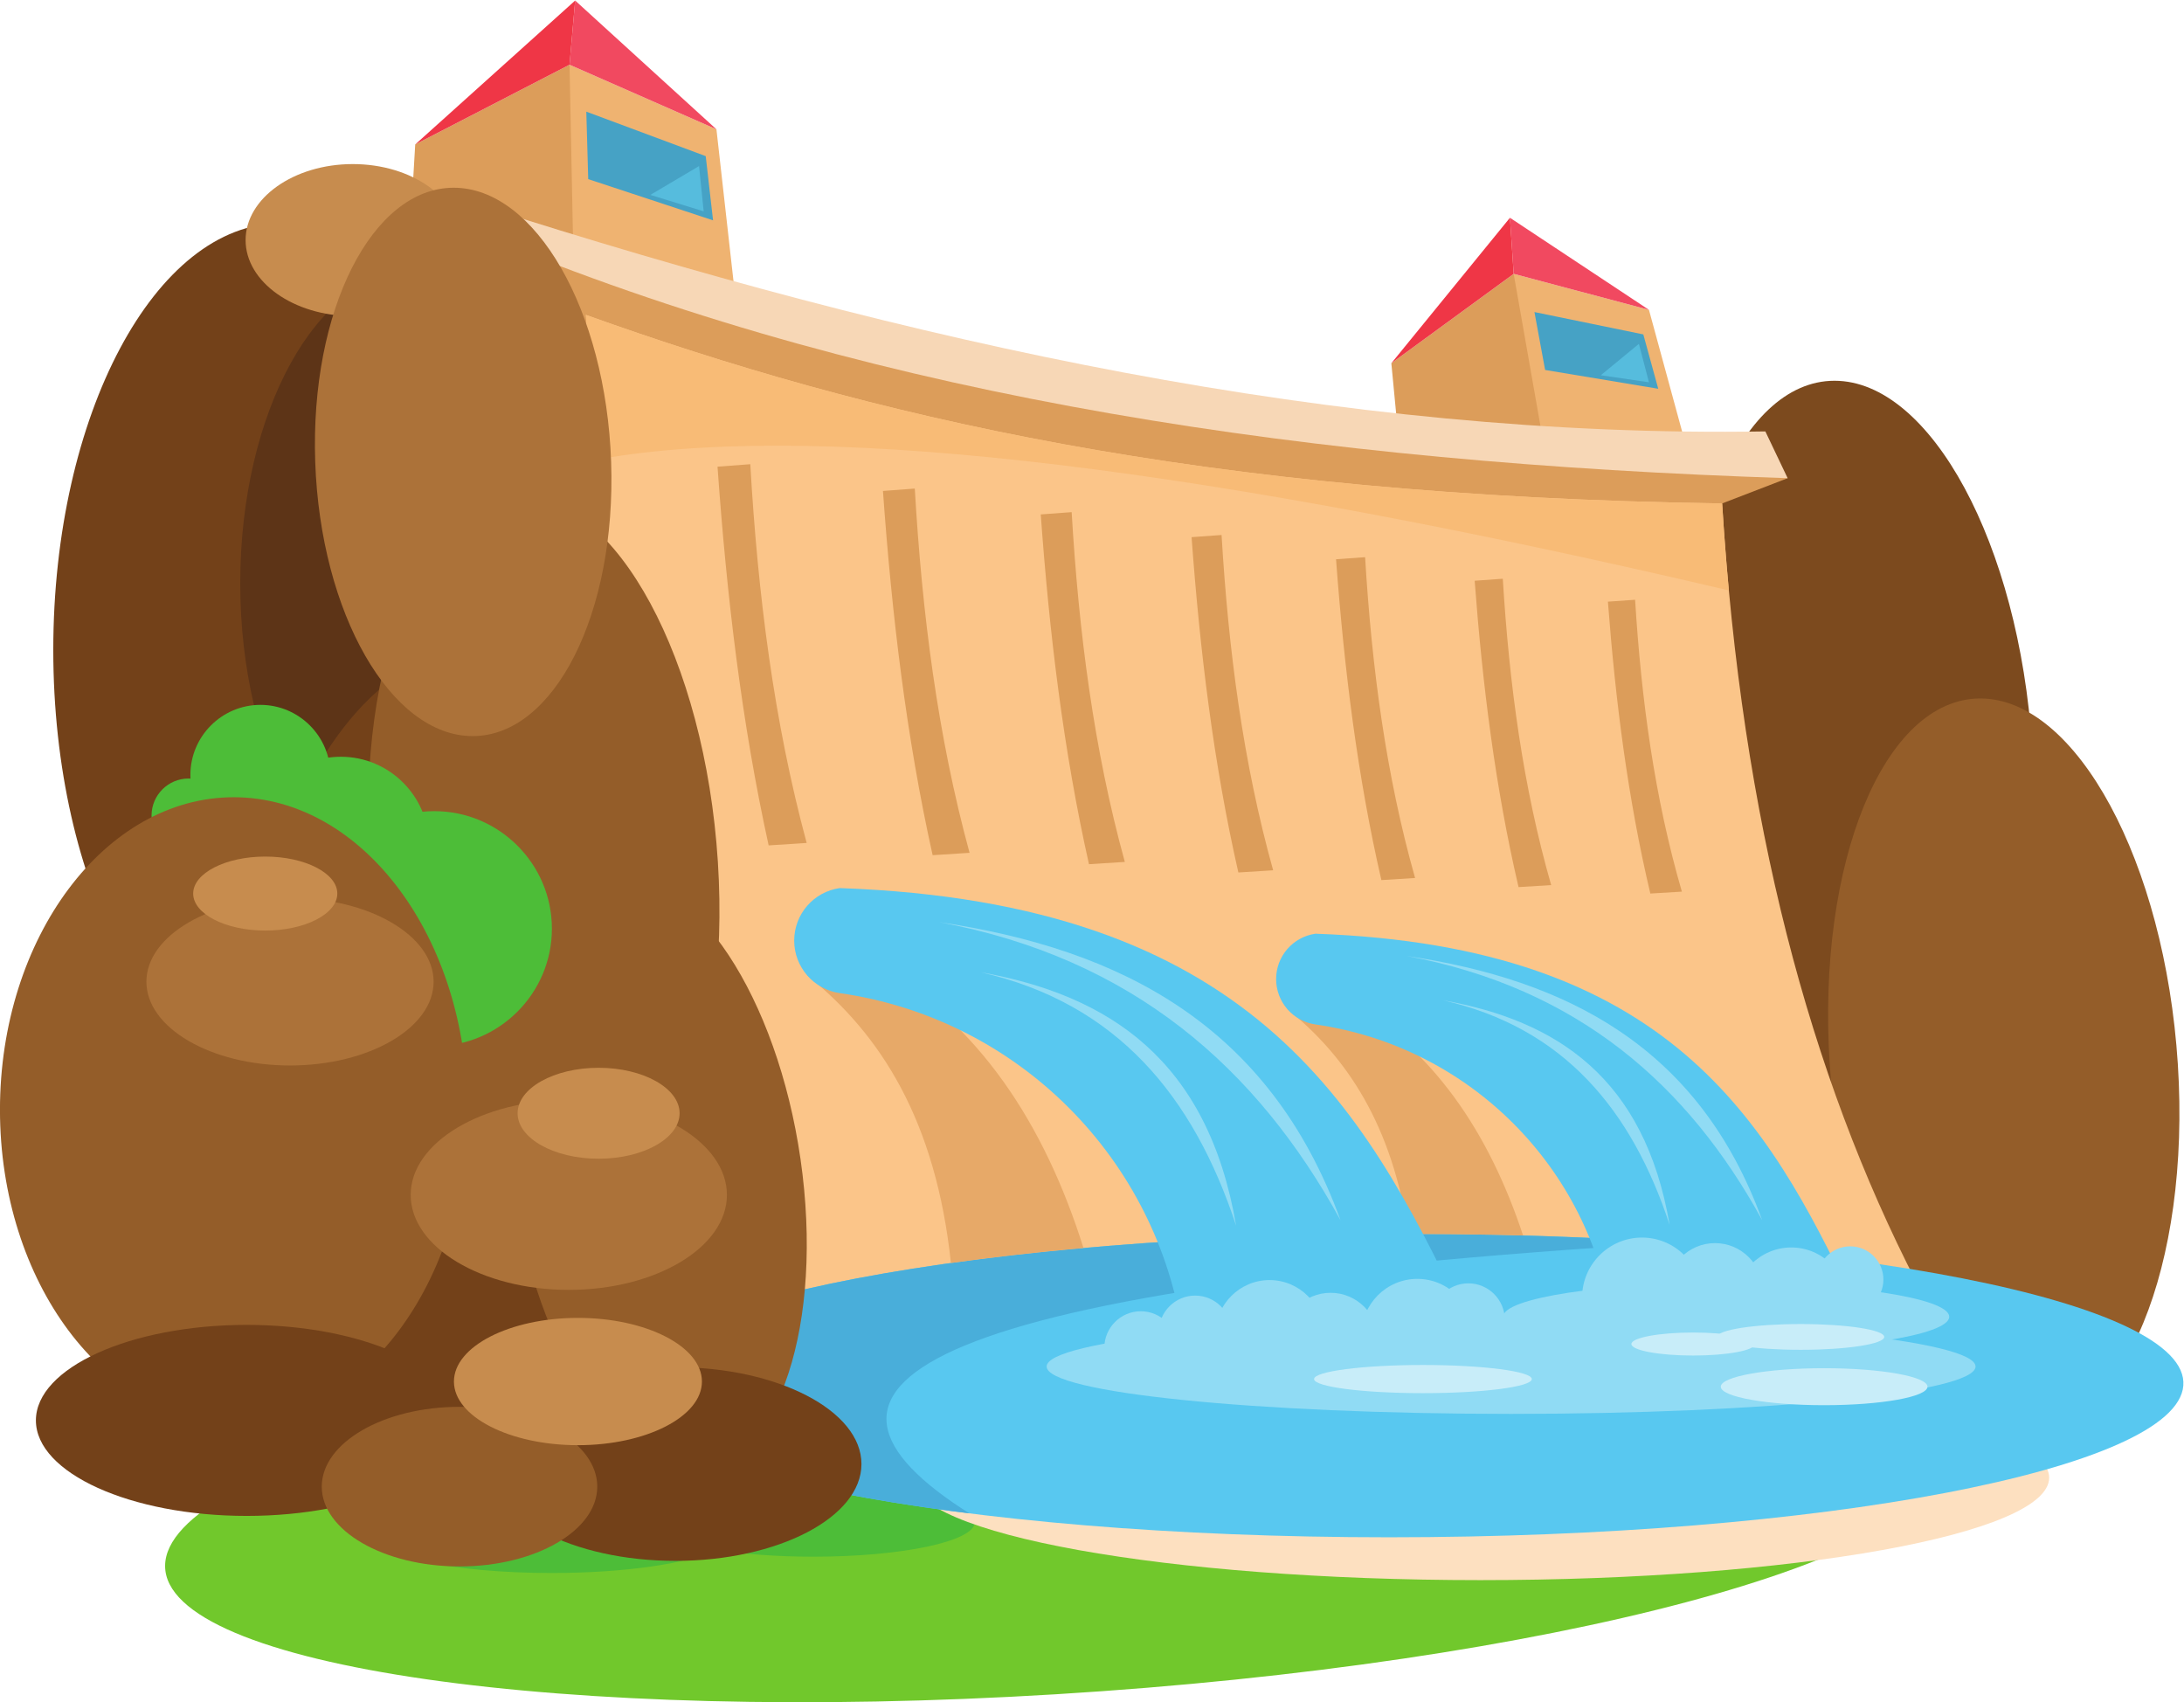 <?xml version="1.0" encoding="UTF-8" standalone="no"?>
<svg
   xmlns:dc="http://purl.org/dc/elements/1.1/"
   xmlns:cc="http://creativecommons.org/ns#"
   xmlns:rdf="http://www.w3.org/1999/02/22-rdf-syntax-ns#"
   xmlns:svg="http://www.w3.org/2000/svg"
   xmlns="http://www.w3.org/2000/svg"
   viewBox="0 0 731.088 569.703"
   height="569.703"
   width="731.088"
   xml:space="preserve"
   id="svg28"
   version="1.1"><defs
     id="defs32"><clipPath
       id="clipPath44"
       clipPathUnits="userSpaceOnUse"><path
         id="path42"
         d="M 0,600 H 600 V 0 H 0 Z" /></clipPath></defs><g
     transform="matrix(1.333,0,0,-1.333,-41.287,722.447)"
     id="g36"><path
       id="path96"
       style="fill:#734119;fill-opacity:1;fill-rule:evenodd;stroke:none"
       d="m 115.368,265.232 c 21.402,0 38.857,33.487 38.857,74.546 0,41.057 -17.455,74.544 -38.857,74.544 -21.402,0 -38.857,-33.487 -38.857,-74.544 0,-41.059 17.455,-74.546 38.857,-74.546" /><path
       id="path98"
       style="fill:#734119;fill-opacity:1;fill-rule:evenodd;stroke:none"
       d="m 101.441,271.632 c 31.444,0 57.091,48.129 57.091,107.137 0,59.009 -25.647,107.137 -57.091,107.137 -31.443,0 -57.088,-48.128 -57.088,-107.137 0,-59.008 25.645,-107.137 57.088,-107.137" /><path
       id="path100"
       style="fill:#5d3417;fill-opacity:1;fill-rule:evenodd;stroke:none"
       d="m 134.431,317.379 c 23.754,0 43.128,35.106 43.128,78.146 0,43.042 -19.374,78.146 -43.128,78.146 -23.754,0 -43.129,-35.104 -43.129,-78.146 0,-43.04 19.375,-78.146 43.129,-78.146" /><path
       id="path102"
       style="fill:#efb371;fill-opacity:1;fill-rule:evenodd;stroke:none"
       d="m 411.095,473.208 33.971,-9.036 18.358,-67.349 -55.435,36.281 -0.453,1.588 z" /><path
       id="path104"
       style="fill:#dc9d5a;fill-opacity:1;fill-rule:evenodd;stroke:none"
       d="m 380.371,450.766 30.724,22.442 12.904,-73.326 -38.603,-1.613 z" /><path
       id="path106"
       style="fill:#f14960;fill-opacity:1;fill-rule:evenodd;stroke:none"
       d="m 445.066,464.172 -34.911,23.12 0.94,-14.084 z" /><path
       id="path108"
       style="fill:#ef3646;fill-opacity:1;fill-rule:evenodd;stroke:none"
       d="m 410.155,487.292 -29.784,-36.526 30.724,22.442 z" /><path
       id="path110"
       style="fill:#46a2c5;fill-opacity:1;fill-rule:evenodd;stroke:none"
       d="m 416.307,463.616 27.342,-5.611 3.748,-13.649 -28.41,4.723 z" /><path
       id="path112"
       style="fill:#56bcdd;fill-opacity:1;fill-rule:evenodd;stroke:none"
       d="m 442.541,455.632 2.522,-9.648 -12.091,1.77 z" /><path
       id="path114"
       style="fill:#efb371;fill-opacity:1;fill-rule:evenodd;stroke:none"
       d="m 173.994,525.717 36.893,-16.214 8.939,-79.519 -56.405,50.852 -0.236,1.88 z" /><path
       id="path116"
       style="fill:#dc9d5a;fill-opacity:1;fill-rule:evenodd;stroke:none"
       d="m 135.244,505.703 38.75,20.014 1.715,-85.328 -44.011,4.965 z" /><path
       id="path118"
       style="fill:#7c4a1e;fill-opacity:1;fill-rule:evenodd;stroke:none"
       d="m 491.66,446.367 c 24.141,0 46.353,-41.097 49.61,-91.795 3.258,-50.697 -13.671,-91.795 -37.813,-91.795 -24.141,0 -46.353,41.098 -49.611,91.795 -3.257,50.698 13.673,91.795 37.814,91.795" /><path
       id="path120"
       style="fill:#f7d7b6;fill-opacity:1;fill-rule:evenodd;stroke:none"
       d="m 479.894,421.903 -5.599,11.746 c -106.806,-1.757 -214.661,22.144 -322.923,56.826 l 16.392,-19.397 133.048,-90.975 167.199,39.067 z" /><path
       id="path122"
       style="fill:#945d29;fill-opacity:1;fill-rule:evenodd;stroke:none"
       d="m 528.269,366.592 c 24.14,0 46.352,-41.097 49.609,-91.795 3.259,-50.695 -13.67,-91.794 -37.813,-91.794 -24.14,0 -46.352,41.099 -49.609,91.794 -3.259,50.698 13.671,91.795 37.813,91.795" /><path
       id="path124"
       style="fill:#dc9d5a;fill-opacity:1;fill-rule:evenodd;stroke:none"
       d="m 463.445,415.567 c 5.484,2.112 10.966,4.224 16.449,6.336 -118.97,3.879 -226.538,19.705 -322.921,59.011 3.855,-8.371 7.712,-16.742 11.569,-25.113 32.788,-23.868 65.578,-47.738 98.367,-71.605 65.513,10.455 131.025,20.914 196.536,31.371" /><path
       id="path126"
       style="fill:#71c82c;fill-opacity:1;fill-rule:evenodd;stroke:none"
       d="m 296.122,208.284 c 123.54,7.539 223.688,-6.881 223.688,-32.211 0,-25.329 -100.148,-51.974 -223.688,-59.514 -123.539,-7.54 -223.687,6.881 -223.687,32.211 0,25.329 100.148,51.973 223.687,59.514" /><path
       id="path128"
       style="fill:#4dbd38;fill-opacity:1;fill-rule:evenodd;stroke:none"
       d="m 169.482,166.132 c 11.407,0 21.814,-0.909 29.724,-2.407 6.74,2.781 20.34,4.68 36.021,4.68 22.385,0 40.53,-3.873 40.53,-8.649 0,-4.778 -18.145,-8.652 -40.53,-8.652 -9.181,0 -17.649,0.654 -24.445,1.75 -6.794,-3.436 -22.726,-5.847 -41.3,-5.847 -24.744,0 -44.804,4.281 -44.804,9.563 0,5.281 20.06,9.562 44.804,9.562" /><path
       id="path130"
       style="fill:#fde0c0;fill-opacity:1;fill-rule:evenodd;stroke:none"
       d="m 402.724,145.217 c 78.673,0 142.841,11.554 142.841,25.718 0,14.165 -64.168,25.717 -142.841,25.717 -78.676,0 -142.844,-11.552 -142.844,-25.717 0,-14.164 64.168,-25.718 142.844,-25.718" /><path
       id="path132"
       style="fill:#fbc589;fill-opacity:1;fill-rule:evenodd;stroke:none"
       d="m 178.104,462.904 c 70.356,-25.211 153.708,-45.47 285.341,-47.337 4.887,-79.598 22.056,-143.639 48.798,-195.552 -105.915,-7.179 -211.831,-14.359 -317.746,-21.537 -5.464,88.142 -10.929,176.284 -16.393,264.426" /><path
       id="path134"
       style="fill:#f8bb76;fill-opacity:1;fill-rule:evenodd;stroke:none"
       d="m 178.104,462.904 c 70.356,-25.211 153.708,-45.47 285.341,-47.337 0.455,-7.417 1.017,-14.696 1.683,-21.843 -129.614,30.42 -224.696,42.377 -280.731,33.457 l -4.155,1.222 z" /><path
       id="path136"
       style="fill:#58c8f0;fill-opacity:1;fill-rule:evenodd;stroke:none"
       d="m 385.9,232.127 c 108.472,0 195.04,-17.047 193.357,-38.076 -1.685,-21.028 -90.984,-38.076 -199.455,-38.076 -108.473,0 -195.04,17.048 -193.357,38.076 1.685,21.029 90.983,38.076 199.455,38.076" /><path
       id="path138"
       style="fill:#49aeda;fill-opacity:1;fill-rule:evenodd;stroke:none"
       d="m 385.9,232.127 c 23.023,0 45.051,-0.772 65.467,-2.182 -196.171,-12.016 -226.168,-36.922 -176.956,-67.969 -53.909,6.768 -89.045,18.604 -87.965,32.075 1.682,21.029 90.985,38.076 199.454,38.076" /><path
       id="path140"
       style="fill:#734119;fill-opacity:1;fill-rule:evenodd;stroke:none"
       d="m 151.915,160.795 c 33.103,0 60.105,49.089 60.105,109.277 0,60.19 -27.002,109.281 -60.105,109.281 -33.105,0 -60.103,-49.091 -60.103,-109.281 0,-60.188 26.998,-109.277 60.103,-109.277" /><path
       id="path142"
       style="fill:#945d29;fill-opacity:1;fill-rule:evenodd;stroke:none"
       d="m 187.084,321.442 c 20.18,0 40.513,-33.27 45.418,-74.312 4.904,-41.043 -7.479,-74.317 -27.657,-74.317 -20.18,0 -40.515,33.274 -45.419,74.317 -4.904,41.042 7.478,74.312 27.658,74.312" /><path
       id="path144"
       style="fill:#945d29;fill-opacity:1;fill-rule:evenodd;stroke:none"
       d="m 161.634,417.408 c 24.142,0 46.352,-41.097 49.611,-91.795 3.259,-50.697 -13.672,-91.795 -37.812,-91.795 -24.142,0 -46.353,41.098 -49.612,91.795 -3.257,50.698 13.671,91.795 37.813,91.795" /><path
       id="path146"
       style="fill:#4dbd38;fill-opacity:1;fill-rule:evenodd;stroke:none"
       d="m 140.063,279.287 c 16.251,0 29.506,13.255 29.506,29.506 0,16.251 -13.255,29.506 -29.506,29.506 -16.25,0 -29.504,-13.255 -29.504,-29.506 0,-16.251 13.254,-29.506 29.504,-29.506" /><path
       id="path148"
       style="fill:#4dbd38;fill-opacity:1;fill-rule:evenodd;stroke:none"
       d="m 116.57,307.7 c 12.188,0 22.129,9.941 22.129,22.129 0,12.189 -9.941,22.129 -22.129,22.129 -12.188,0 -22.129,-9.94 -22.129,-22.129 0,-12.188 9.941,-22.129 22.129,-22.129" /><path
       id="path150"
       style="fill:#4dbd38;fill-opacity:1;fill-rule:evenodd;stroke:none"
       d="m 96.366,329.829 c 9.682,0 17.577,7.898 17.577,17.579 0,9.68 -7.895,17.577 -17.577,17.577 -9.681,0 -17.578,-7.897 -17.578,-17.577 0,-9.681 7.897,-17.579 17.578,-17.579" /><path
       id="path152"
       style="fill:#4dbd38;fill-opacity:1;fill-rule:evenodd;stroke:none"
       d="m 78.32,327.917 c 5.117,0 9.289,4.172 9.289,9.289 0,5.116 -4.172,9.288 -9.289,9.288 -5.115,0 -9.288,-4.172 -9.288,-9.288 0,-5.117 4.173,-9.289 9.288,-9.289" /><path
       id="path154"
       style="fill:#945d29;fill-opacity:1;fill-rule:evenodd;stroke:none"
       d="m 89.663,184.836 c 32.331,0 58.7,35.253 58.7,78.477 0,43.226 -26.369,78.48 -58.7,78.48 -32.33,0 -58.698,-35.254 -58.698,-78.48 0,-43.224 26.368,-78.477 58.698,-78.477" /><path
       id="path156"
       style="fill:#734119;fill-opacity:1;fill-rule:evenodd;stroke:none"
       d="m 92.926,161.341 c 29.156,0 52.936,10.772 52.936,23.981 0,13.209 -23.78,23.983 -52.936,23.983 -29.156,0 -52.938,-10.774 -52.938,-23.983 0,-13.209 23.782,-23.981 52.938,-23.981" /><path
       id="path158"
       style="fill:#e7a968;fill-opacity:1;fill-rule:evenodd;stroke:none"
       d="m 233.67,297.068 c 18.595,-14.892 32.31,-36.613 36.101,-72.227 10.403,1.453 21.548,2.717 33.294,3.765 -9.828,31.142 -26.11,56.346 -52.99,71.797 -5.469,-1.111 -10.936,-2.222 -16.405,-3.335" /><path
       id="path160"
       style="fill:#734119;fill-opacity:1;fill-rule:evenodd;stroke:none"
       d="m 200.59,150.053 c 25.729,0 46.716,10.924 46.716,24.314 0,13.393 -20.987,24.316 -46.716,24.316 -25.732,0 -46.718,-10.923 -46.718,-24.316 0,-13.39 20.986,-24.314 46.718,-24.314" /><path
       id="path162"
       style="fill:#e7a968;fill-opacity:1;fill-rule:evenodd;stroke:none"
       d="m 354.249,288.594 c 15.005,-12.019 26.331,-29.185 30.429,-56.47 l 1.222,0.003 c 9.365,0 18.564,-0.129 27.556,-0.373 -8.561,25.841 -22.477,46.755 -45.033,59.723 -4.726,-0.961 -9.45,-1.921 -14.174,-2.883" /><path
       id="path164"
       style="fill:#58c8f0;fill-opacity:1;fill-rule:evenodd;stroke:none"
       d="m 361.315,307.526 c -5.669,-0.809 -9.88,-5.666 -9.88,-11.391 0,-5.729 4.211,-10.584 9.88,-11.394 38.626,-5.517 68.976,-35.867 74.494,-74.493 h 60.543 v 5.153 c -21.614,45.471 -46.289,89.009 -135.037,92.125" /><path
       id="path166"
       style="fill:#945d29;fill-opacity:1;fill-rule:evenodd;stroke:none"
       d="m 146.369,148.654 c 19.051,0 34.591,9.001 34.591,20.039 0,11.037 -15.54,20.037 -34.591,20.037 -19.053,0 -34.592,-9 -34.592,-20.037 0,-11.038 15.539,-20.039 34.592,-20.039" /><path
       id="path168"
       style="fill:#58c8f0;fill-opacity:1;fill-rule:evenodd;stroke:none"
       d="m 241.849,318.982 c -6.563,-0.937 -11.435,-6.558 -11.435,-13.186 0,-6.629 4.872,-12.249 11.435,-13.188 44.71,-6.386 79.837,-41.514 86.224,-86.223 h 70.075 v 5.966 c -25.015,52.63 -53.576,103.024 -156.299,106.631" /><path
       id="path170"
       style="fill:#dc9d5a;fill-opacity:1;fill-rule:evenodd;stroke:none"
       d="m 441.585,391.377 c 1.561,-25.172 4.903,-49.753 11.747,-73.287 -2.641,-0.159 -5.281,-0.319 -7.923,-0.477 -5.638,23.779 -8.751,48.325 -10.654,73.287 2.276,0.161 4.553,0.32 6.83,0.477" /><path
       id="path172"
       style="fill:#dc9d5a;fill-opacity:1;fill-rule:evenodd;stroke:none"
       d="m 408.359,396.655 c 1.617,-26.424 5.072,-52.22 12.15,-76.923 -2.732,-0.167 -5.463,-0.333 -8.194,-0.501 -5.831,24.958 -9.049,50.721 -11.019,76.923 2.355,0.165 4.71,0.333 7.063,0.501" /><path
       id="path174"
       style="fill:#dc9d5a;fill-opacity:1;fill-rule:evenodd;stroke:none"
       d="m 373.783,402.07 c 1.667,-27.67 5.238,-54.686 12.55,-80.553 -2.821,-0.175 -5.644,-0.35 -8.465,-0.526 -6.023,26.138 -9.348,53.116 -11.384,80.556 2.434,0.174 4.866,0.35 7.299,0.523" /><path
       id="path176"
       style="fill:#dc9d5a;fill-opacity:1;fill-rule:evenodd;stroke:none"
       d="m 337.737,407.642 c 1.722,-28.918 5.407,-57.155 12.952,-84.19 -2.912,-0.182 -5.824,-0.366 -8.735,-0.55 -6.217,27.318 -9.647,55.514 -11.748,84.192 2.51,0.181 5.022,0.364 7.531,0.548" /><path
       id="path178"
       style="fill:#dc9d5a;fill-opacity:1;fill-rule:evenodd;stroke:none"
       d="m 300.093,413.378 c 1.776,-30.167 5.574,-59.622 13.352,-87.824 -3.001,-0.19 -6.003,-0.38 -9.005,-0.573 -6.409,28.496 -9.946,57.909 -12.11,87.824 2.586,0.191 5.175,0.382 7.763,0.573" /><path
       id="path180"
       style="fill:#dc9d5a;fill-opacity:1;fill-rule:evenodd;stroke:none"
       d="m 260.699,419.296 c 1.83,-31.416 5.743,-62.09 13.754,-91.459 -3.09,-0.197 -6.183,-0.397 -9.274,-0.595 -6.602,29.674 -10.246,60.304 -12.476,91.457 2.666,0.199 5.331,0.398 7.996,0.597" /><path
       id="path182"
       style="fill:#dc9d5a;fill-opacity:1;fill-rule:evenodd;stroke:none"
       d="m 219.39,425.413 c 1.883,-32.662 5.909,-64.556 14.155,-95.092 -3.182,-0.207 -6.363,-0.412 -9.545,-0.62 -6.796,30.855 -10.545,62.702 -12.841,95.093 2.744,0.206 5.487,0.412 8.231,0.619" /><path
       id="path184"
       style="fill:#90dbf4;fill-opacity:1;fill-rule:evenodd;stroke:none"
       d="m 410.444,186.958 c 64.241,0 116.636,5.343 116.636,11.893 0,6.55 -52.395,11.892 -116.636,11.892 -64.24,0 -116.634,-5.342 -116.634,-11.892 0,-6.55 52.394,-11.893 116.634,-11.893" /><path
       id="path186"
       style="fill:#90dbf4;fill-opacity:1;fill-rule:evenodd;stroke:none"
       d="m 464.456,202.802 c 30.851,0 56.014,3.841 56.014,8.55 0,4.707 -25.163,8.548 -56.014,8.548 -30.852,0 -56.013,-3.841 -56.013,-8.548 0,-4.709 25.161,-8.55 56.013,-8.55" /><path
       id="path188"
       style="fill:#90dbf4;fill-opacity:1;fill-rule:evenodd;stroke:none"
       d="m 317.449,194.425 c 5.042,0 9.153,4.111 9.153,9.152 0,5.04 -4.111,9.152 -9.153,9.152 -5.041,0 -9.151,-4.112 -9.151,-9.152 0,-5.041 4.11,-9.152 9.151,-9.152" /><path
       id="path190"
       style="fill:#90dbf4;fill-opacity:1;fill-rule:evenodd;stroke:none"
       d="m 331.105,198.429 c 5.023,0 9.119,4.095 9.119,9.118 0,5.02 -4.096,9.117 -9.119,9.117 -5.021,0 -9.116,-4.097 -9.116,-9.117 0,-5.023 4.095,-9.118 9.116,-9.118" /><path
       id="path192"
       style="fill:#90dbf4;fill-opacity:1;fill-rule:evenodd;stroke:none"
       d="m 349.788,193.375 c 7.486,0 13.592,6.104 13.592,13.592 0,7.485 -6.106,13.592 -13.592,13.592 -7.487,0 -13.593,-6.107 -13.593,-13.592 0,-7.488 6.106,-13.592 13.593,-13.592" /><path
       id="path194"
       style="fill:#90dbf4;fill-opacity:1;fill-rule:evenodd;stroke:none"
       d="m 365.11,193.375 c 6.605,0 11.994,5.387 11.994,11.992 0,6.606 -5.389,11.994 -11.994,11.994 -6.603,0 -11.992,-5.388 -11.992,-11.994 0,-6.605 5.389,-11.992 11.992,-11.992" /><path
       id="path196"
       style="fill:#90dbf4;fill-opacity:1;fill-rule:evenodd;stroke:none"
       d="m 386.899,192.828 c 7.719,0 14.017,6.298 14.017,14.018 0,7.72 -6.298,14.016 -14.017,14.016 -7.72,0 -14.017,-6.296 -14.017,-14.016 0,-7.72 6.297,-14.018 14.017,-14.018" /><path
       id="path198"
       style="fill:#90dbf4;fill-opacity:1;fill-rule:evenodd;stroke:none"
       d="m 399.714,201.435 c 5.042,0 9.152,4.112 9.152,9.152 0,5.041 -4.11,9.151 -9.152,9.151 -5.041,0 -9.152,-4.11 -9.152,-9.151 0,-5.04 4.111,-9.152 9.152,-9.152" /><path
       id="path200"
       style="fill:#90dbf4;fill-opacity:1;fill-rule:evenodd;stroke:none"
       d="m 443.313,201.161 c 8.281,0 15.035,6.755 15.035,15.036 0,8.282 -6.754,15.035 -15.035,15.035 -8.283,0 -15.037,-6.753 -15.037,-15.035 0,-8.281 6.754,-15.036 15.037,-15.036" /><path
       id="path202"
       style="fill:#90dbf4;fill-opacity:1;fill-rule:evenodd;stroke:none"
       d="m 461.647,205.828 c 6.613,0 12.005,5.393 12.005,12.005 0,6.612 -5.392,12.006 -12.005,12.006 -6.612,0 -12.004,-5.394 -12.004,-12.006 0,-6.612 5.392,-12.005 12.004,-12.005" /><path
       id="path204"
       style="fill:#90dbf4;fill-opacity:1;fill-rule:evenodd;stroke:none"
       d="m 480.805,200.455 c 7.791,0 14.146,6.355 14.146,14.144 0,7.792 -6.355,14.147 -14.146,14.147 -7.791,0 -14.146,-6.355 -14.146,-14.147 0,-7.789 6.355,-14.144 14.146,-14.144" /><path
       id="path206"
       style="fill:#90dbf4;fill-opacity:1;fill-rule:evenodd;stroke:none"
       d="m 495.606,212.362 c 4.591,0 8.333,3.743 8.333,8.332 0,4.591 -3.742,8.333 -8.333,8.333 -4.588,0 -8.332,-3.742 -8.332,-8.333 0,-4.589 3.744,-8.332 8.332,-8.332" /><path
       id="path208"
       style="fill:#c8edf9;fill-opacity:1;fill-rule:evenodd;stroke:none"
       d="m 483.165,203.045 c 11.557,0 20.983,1.454 20.983,3.235 0,1.785 -9.426,3.24 -20.983,3.24 -11.557,0 -20.982,-1.455 -20.982,-3.24 0,-1.781 9.425,-3.235 20.982,-3.235" /><path
       id="path210"
       style="fill:#c8edf9;fill-opacity:1;fill-rule:evenodd;stroke:none"
       d="m 489.052,189.141 c 14.294,0 25.954,2.086 25.954,4.644 0,2.558 -11.66,4.644 -25.954,4.644 -14.295,0 -25.954,-2.086 -25.954,-4.644 0,-2.558 11.659,-4.644 25.954,-4.644" /><path
       id="path212"
       style="fill:#c8edf9;fill-opacity:1;fill-rule:evenodd;stroke:none"
       d="m 388.308,192.165 c 15.057,0 27.339,1.588 27.339,3.535 0,1.947 -12.282,3.537 -27.339,3.537 -15.059,0 -27.34,-1.59 -27.34,-3.537 0,-1.947 12.281,-3.535 27.34,-3.535" /><path
       id="path214"
       style="fill:#c8edf9;fill-opacity:1;fill-rule:evenodd;stroke:none"
       d="m 456.161,201.61 c 8.539,0 15.503,1.298 15.503,2.889 0,1.591 -6.964,2.891 -15.503,2.891 -8.54,0 -15.504,-1.3 -15.504,-2.891 0,-1.591 6.964,-2.889 15.504,-2.889" /><path
       id="path216"
       style="fill:#90dbf4;fill-opacity:1;fill-rule:evenodd;stroke:none"
       d="m 266.801,310.438 c 45.522,-6.76 82.981,-25.826 100.81,-74.857 -20.989,38.232 -52.134,65.771 -100.81,74.857" /><path
       id="path218"
       style="fill:#90dbf4;fill-opacity:1;fill-rule:evenodd;stroke:none"
       d="m 277.157,297.868 c 32.229,-5.749 57.14,-21.962 64.232,-63.653 -10.673,32.509 -29.993,55.925 -64.232,63.653" /><path
       id="path220"
       style="fill:#c78c4e;fill-opacity:1;fill-rule:evenodd;stroke:none"
       d="m 119.569,462.598 c 14.827,0 26.919,8.574 26.919,19.088 0,10.513 -12.092,19.087 -26.919,19.087 -14.828,0 -26.921,-8.574 -26.921,-19.087 0,-10.514 12.093,-19.088 26.921,-19.088" /><path
       id="path222"
       style="fill:#90dbf4;fill-opacity:1;fill-rule:evenodd;stroke:none"
       d="m 384.154,301.951 c 40.341,-5.99 73.538,-22.886 89.336,-66.336 -18.599,33.88 -46.201,58.284 -89.336,66.336" /><path
       id="path224"
       style="fill:#90dbf4;fill-opacity:1;fill-rule:evenodd;stroke:none"
       d="m 393.331,290.812 c 28.562,-5.094 50.637,-19.461 56.922,-56.406 -9.458,28.807 -26.578,49.559 -56.922,56.406" /><path
       id="path226"
       style="fill:#f14960;fill-opacity:1;fill-rule:evenodd;stroke:none"
       d="m 210.887,509.503 -35.477,32.332 -1.416,-16.118 z" /><path
       id="path228"
       style="fill:#ef3646;fill-opacity:1;fill-rule:evenodd;stroke:none"
       d="m 175.41,541.835 -40.166,-36.132 38.75,20.014 z" /><path
       id="path230"
       style="fill:#46a2c5;fill-opacity:1;fill-rule:evenodd;stroke:none"
       d="m 178.211,513.935 29.983,-11.168 1.844,-16.119 -31.35,10.348 z" /><path
       id="path232"
       style="fill:#56bcdd;fill-opacity:1;fill-rule:evenodd;stroke:none"
       d="m 206.521,500.274 1.161,-11.372 -13.387,4.133 z" /><path
       id="path234"
       style="fill:#ac7239;fill-opacity:1;fill-rule:evenodd;stroke:none"
       d="m 103.801,274.441 c 19.862,0 36.062,9.45 36.062,21.037 0,11.586 -16.2,21.036 -36.062,21.036 -19.863,0 -36.062,-9.45 -36.062,-21.036 0,-11.587 16.199,-21.037 36.062,-21.037" /><path
       id="path236"
       style="fill:#c78c4e;fill-opacity:1;fill-rule:evenodd;stroke:none"
       d="m 97.583,308.317 c 9.969,0 18.098,4.172 18.098,9.289 0,5.116 -8.129,9.29 -18.098,9.29 -9.968,0 -18.098,-4.174 -18.098,-9.29 0,-5.117 8.13,-9.289 18.098,-9.289" /><path
       id="path238"
       style="fill:#ac7239;fill-opacity:1;fill-rule:evenodd;stroke:none"
       d="m 173.813,218.097 c 21.871,0 39.708,10.712 39.708,23.844 0,13.134 -17.837,23.846 -39.708,23.846 -21.87,0 -39.707,-10.712 -39.707,-23.846 0,-13.132 17.837,-23.844 39.707,-23.844" /><path
       id="path240"
       style="fill:#c78c4e;fill-opacity:1;fill-rule:evenodd;stroke:none"
       d="m 181.296,251.025 c 11.204,0 20.34,5.13 20.34,11.419 0,6.291 -9.136,11.419 -20.34,11.419 -11.203,0 -20.341,-5.128 -20.341,-11.419 0,-6.289 9.138,-11.419 20.341,-11.419" /><path
       id="path242"
       style="fill:#ac7239;fill-opacity:1;fill-rule:evenodd;stroke:none"
       d="m 144.91,494.834 c 20.52,0 38.221,-30.823 39.533,-68.845 1.315,-38.022 -14.256,-68.845 -34.776,-68.845 -20.52,0 -38.22,30.823 -39.534,68.845 -1.312,38.022 14.258,68.845 34.777,68.845" /><path
       id="path244"
       style="fill:#c78c4e;fill-opacity:1;fill-rule:evenodd;stroke:none"
       d="m 176.104,179.098 c 17.153,0 31.14,7.179 31.14,15.981 0,8.803 -13.987,15.983 -31.14,15.983 -17.148,0 -31.137,-7.18 -31.137,-15.983 0,-8.802 13.989,-15.981 31.137,-15.981" /></g></svg>
